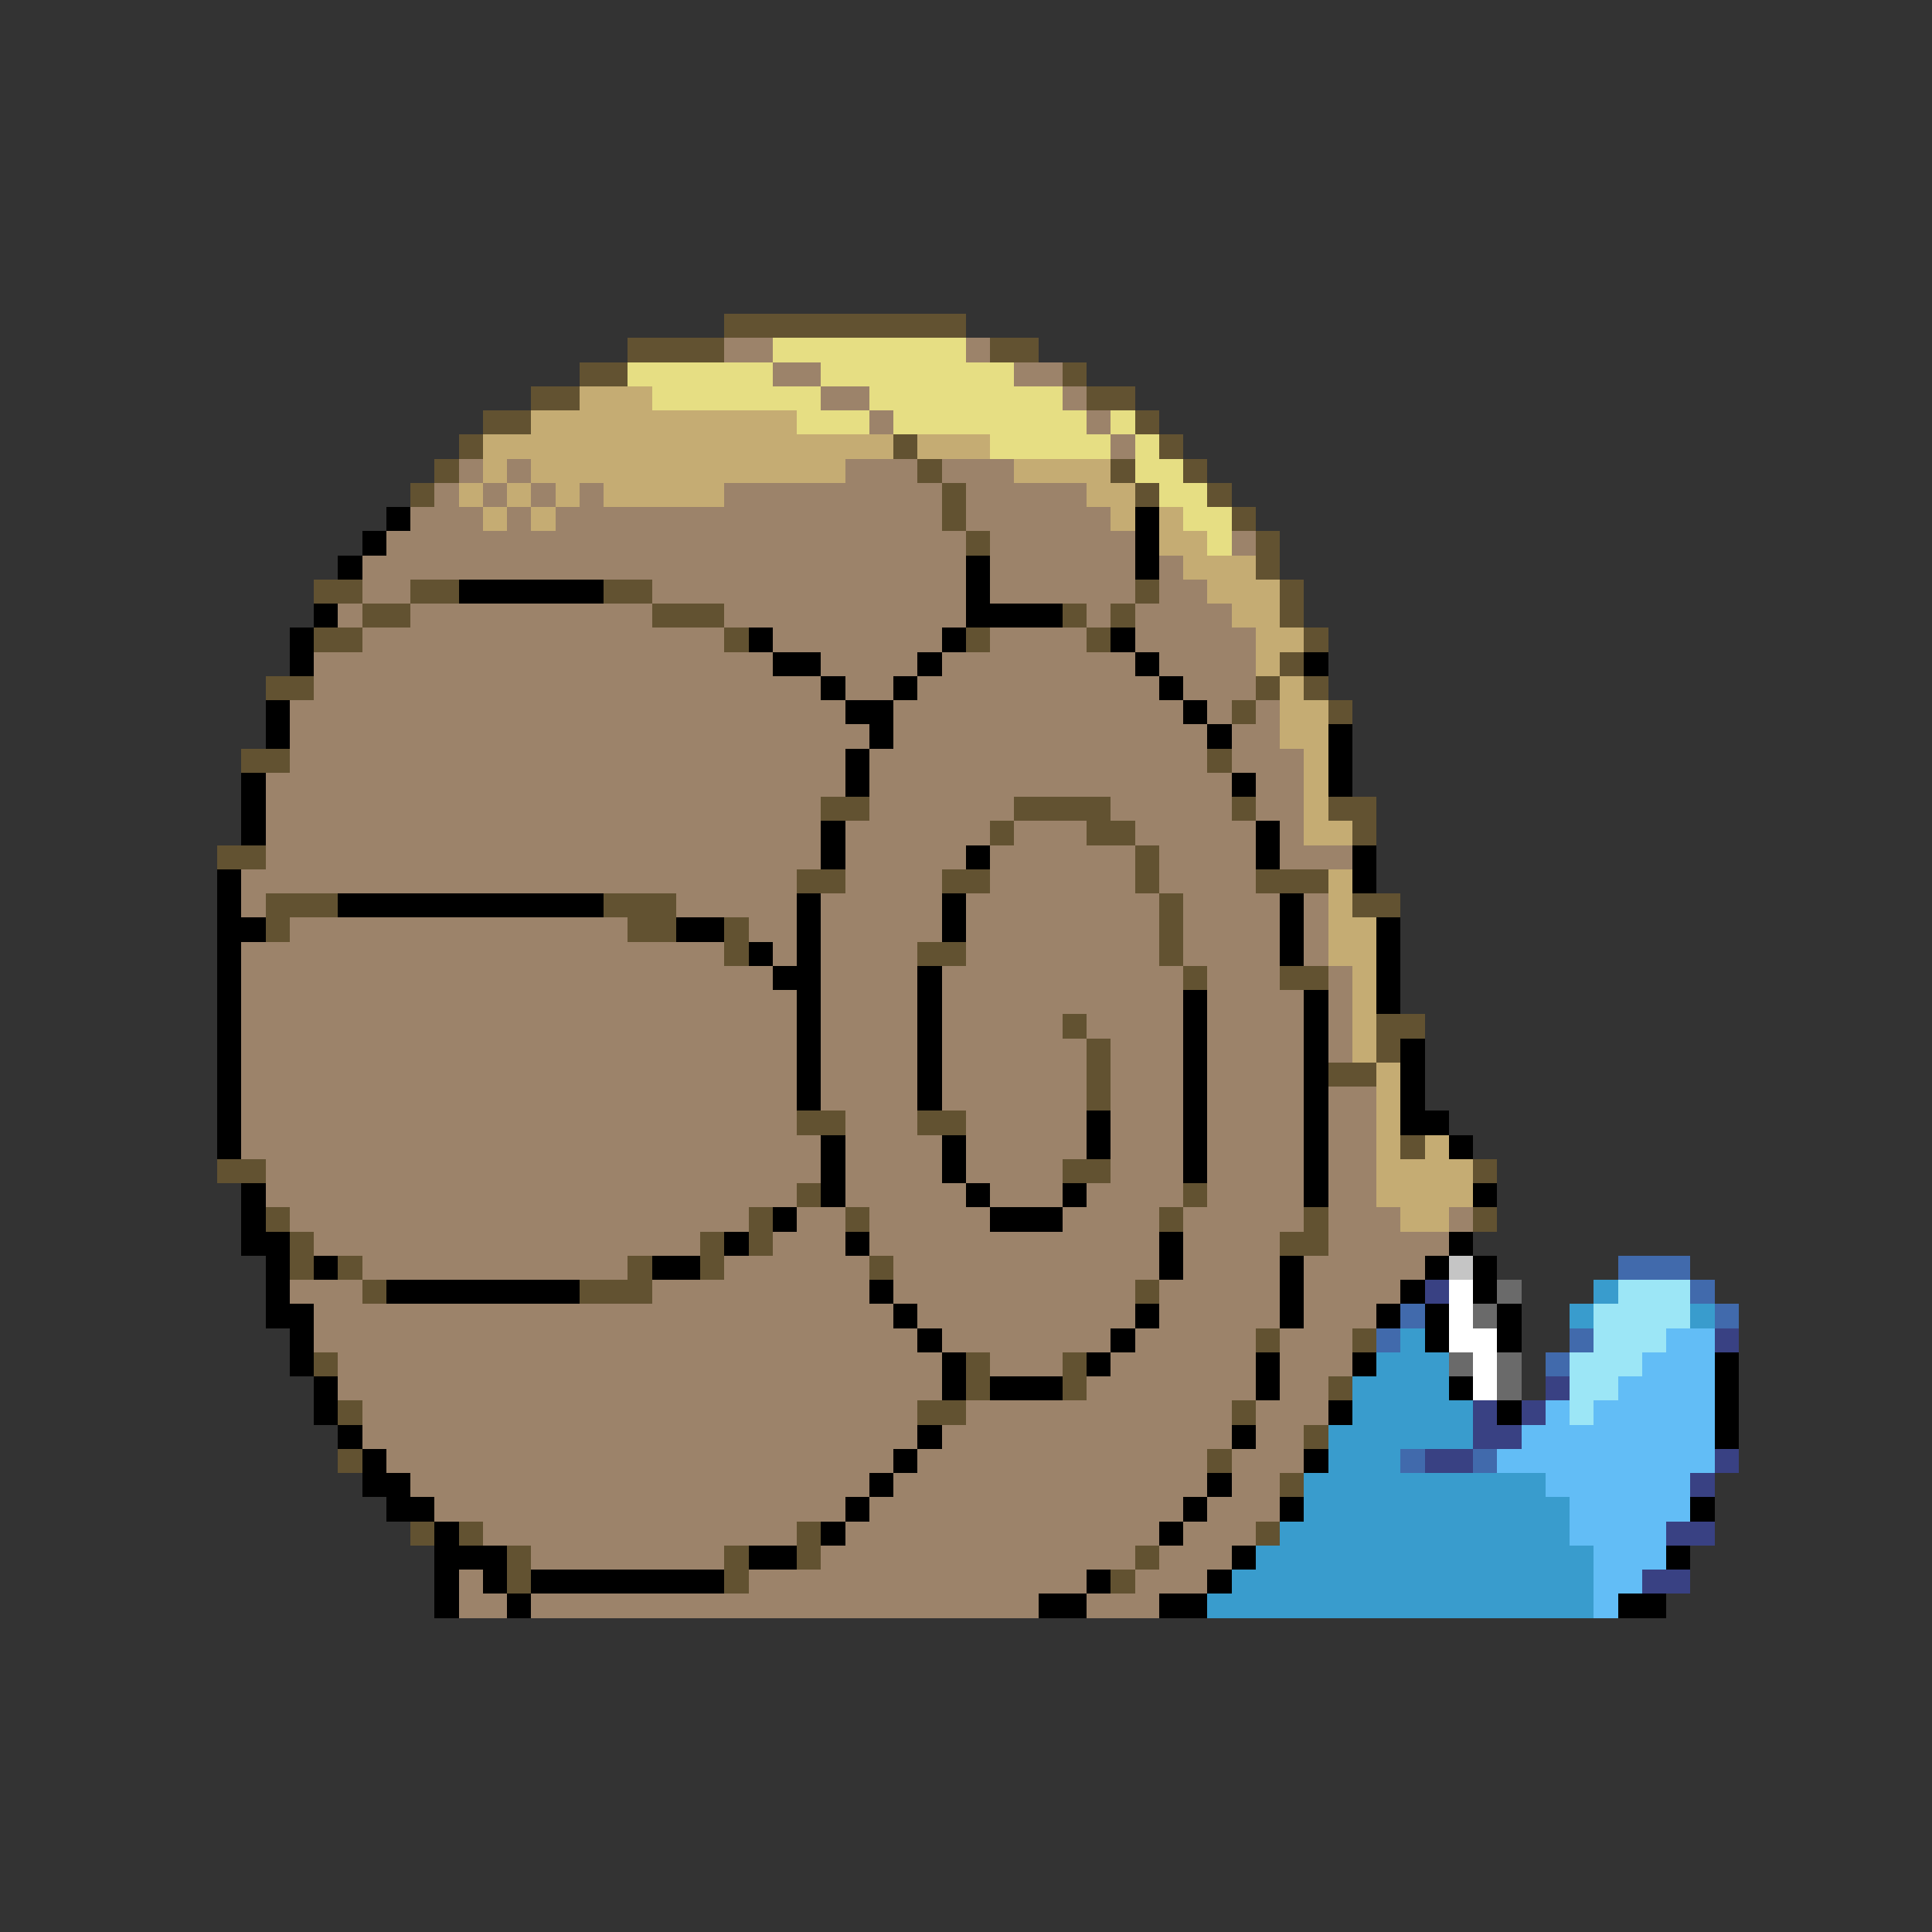 <svg xmlns="http://www.w3.org/2000/svg" viewBox="0 -0.5 80 80" shape-rendering="crispEdges">
<rect x="0" y="-0.5" width="80" height="80" fill="#333333" stroke="none"/>
<path stroke="#625231" d="M30 13h10M26 14h4M41 14h2M24 15h2M44 15h1M22 16h2M45 16h2M20 17h2M47 17h1M19 18h1M37 18h1M48 18h1M18 19h1M38 19h1M46 19h1M49 19h1M17 20h1M39 20h1M47 20h1M50 20h1M39 21h1M51 21h1M40 22h1M52 22h1M52 23h1M13 24h2M17 24h2M25 24h2M47 24h1M53 24h1M15 25h2M27 25h3M44 25h1M46 25h1M53 25h1M13 26h2M30 26h1M40 26h1M45 26h1M54 26h1M53 27h1M11 28h2M52 28h1M54 28h1M51 29h1M55 29h1M10 31h2M50 31h1M34 33h2M42 33h4M51 33h1M55 33h2M41 34h1M45 34h2M56 34h1M9 35h2M47 35h1M33 36h2M39 36h2M47 36h1M52 36h3M11 37h3M25 37h3M48 37h1M56 37h2M11 38h1M26 38h2M30 38h1M48 38h1M30 39h1M38 39h2M48 39h1M49 40h1M53 40h2M44 42h1M57 42h2M45 43h1M57 43h1M45 44h1M55 44h2M45 45h1M33 46h2M38 46h2M58 47h1M9 48h2M44 48h2M61 48h1M33 49h1M49 49h1M11 50h1M31 50h1M35 50h1M48 50h1M54 50h1M61 50h1M12 51h1M29 51h1M31 51h1M53 51h2M12 52h1M14 52h1M26 52h1M29 52h1M36 52h1M15 53h1M24 53h3M47 53h1M52 55h1M56 55h1M13 56h1M40 56h1M44 56h1M40 57h1M44 57h1M55 57h1M14 58h1M38 58h2M51 58h1M54 59h1M14 60h1M50 60h1M53 61h1M17 63h1M19 63h1M33 63h1M52 63h1M21 64h1M30 64h1M33 64h1M47 64h1M21 65h1M30 65h1M46 65h1" />
<path stroke="#9c836a" d="M30 14h2M40 14h1M32 15h2M42 15h2M34 16h2M44 16h1M36 17h1M45 17h1M46 18h1M19 19h1M21 19h1M35 19h3M39 19h3M18 20h1M20 20h1M22 20h1M24 20h1M30 20h9M40 20h5M17 21h3M21 21h1M23 21h16M40 21h6M16 22h24M41 22h6M51 22h1M15 23h25M41 23h6M48 23h1M15 24h2M27 24h13M41 24h6M48 24h2M14 25h1M17 25h10M30 25h10M45 25h1M47 25h4M15 26h15M32 26h7M41 26h4M47 26h5M13 27h19M34 27h4M39 27h8M48 27h4M13 28h21M35 28h2M38 28h10M49 28h3M12 29h23M37 29h12M50 29h1M52 29h1M12 30h24M37 30h13M51 30h2M12 31h23M36 31h14M51 31h3M11 32h24M36 32h15M52 32h2M11 33h23M36 33h6M46 33h5M52 33h2M11 34h23M35 34h6M42 34h3M47 34h5M53 34h1M11 35h23M35 35h5M41 35h6M48 35h4M53 35h3M10 36h23M35 36h4M41 36h6M48 36h4M10 37h1M28 37h5M34 37h5M40 37h8M49 37h4M54 37h1M12 38h14M31 38h2M34 38h5M40 38h8M49 38h4M54 38h1M10 39h20M32 39h1M34 39h4M40 39h8M49 39h4M54 39h1M10 40h22M34 40h4M39 40h10M50 40h3M55 40h1M10 41h23M34 41h4M39 41h10M50 41h4M55 41h1M10 42h23M34 42h4M39 42h5M45 42h4M50 42h4M55 42h1M10 43h23M34 43h4M39 43h6M46 43h3M50 43h4M55 43h1M10 44h23M34 44h4M39 44h6M46 44h3M50 44h4M10 45h23M34 45h4M39 45h6M46 45h3M50 45h4M55 45h2M10 46h23M35 46h3M40 46h5M46 46h3M50 46h4M55 46h2M10 47h24M35 47h4M40 47h5M46 47h3M50 47h4M55 47h2M11 48h23M35 48h4M40 48h4M46 48h3M50 48h4M55 48h2M11 49h22M35 49h5M41 49h3M45 49h4M50 49h4M55 49h2M12 50h19M33 50h2M36 50h5M44 50h4M49 50h5M55 50h3M60 50h1M13 51h16M32 51h3M36 51h12M49 51h4M55 51h5M15 52h11M30 52h6M37 52h11M49 52h4M54 52h5M12 53h3M27 53h9M37 53h10M48 53h5M54 53h4M13 54h24M38 54h9M48 54h5M54 54h3M13 55h25M39 55h7M47 55h5M53 55h3M14 56h25M41 56h3M46 56h6M53 56h3M14 57h25M45 57h7M53 57h2M15 58h23M40 58h11M52 58h3M15 59h23M39 59h12M52 59h2M16 60h21M38 60h12M51 60h3M17 61h19M37 61h13M51 61h2M18 62h17M36 62h13M50 62h3M20 63h13M35 63h13M49 63h3M22 64h8M34 64h13M48 64h3M19 65h1M31 65h14M47 65h3M19 66h2M22 66h21M45 66h3" />
<path stroke="#e6de83" d="M32 14h8M26 15h6M34 15h8M27 16h7M36 16h8M33 17h3M37 17h8M46 17h1M41 18h5M47 18h1M47 19h2M48 20h2M49 21h2M50 22h1" />
<path stroke="#c5ac73" d="M24 16h3M22 17h11M20 18h17M38 18h3M20 19h1M22 19h13M42 19h4M19 20h1M21 20h1M23 20h1M25 20h5M45 20h2M20 21h1M22 21h1M46 21h1M48 21h1M48 22h2M49 23h3M50 24h3M51 25h2M52 26h2M52 27h1M53 28h1M53 29h2M53 30h2M54 31h1M54 32h1M54 33h1M54 34h2M55 36h1M55 37h1M55 38h2M55 39h2M56 40h1M56 41h1M56 42h1M56 43h1M57 44h1M57 45h1M57 46h1M57 47h1M59 47h1M57 48h4M57 49h4M58 50h2" />
<path stroke="#000000" d="M16 21h1M47 21h1M15 22h1M47 22h1M14 23h1M40 23h1M47 23h1M19 24h6M40 24h1M13 25h1M40 25h4M12 26h1M31 26h1M39 26h1M46 26h1M12 27h1M32 27h2M38 27h1M47 27h1M54 27h1M34 28h1M37 28h1M48 28h1M11 29h1M35 29h2M49 29h1M11 30h1M36 30h1M50 30h1M55 30h1M35 31h1M55 31h1M10 32h1M35 32h1M51 32h1M55 32h1M10 33h1M10 34h1M34 34h1M52 34h1M34 35h1M40 35h1M52 35h1M56 35h1M9 36h1M56 36h1M9 37h1M14 37h11M33 37h1M39 37h1M53 37h1M9 38h2M28 38h2M33 38h1M39 38h1M53 38h1M57 38h1M9 39h1M31 39h1M33 39h1M53 39h1M57 39h1M9 40h1M32 40h2M38 40h1M57 40h1M9 41h1M33 41h1M38 41h1M49 41h1M54 41h1M57 41h1M9 42h1M33 42h1M38 42h1M49 42h1M54 42h1M9 43h1M33 43h1M38 43h1M49 43h1M54 43h1M58 43h1M9 44h1M33 44h1M38 44h1M49 44h1M54 44h1M58 44h1M9 45h1M33 45h1M38 45h1M49 45h1M54 45h1M58 45h1M9 46h1M45 46h1M49 46h1M54 46h1M58 46h2M9 47h1M34 47h1M39 47h1M45 47h1M49 47h1M54 47h1M60 47h1M34 48h1M39 48h1M49 48h1M54 48h1M10 49h1M34 49h1M40 49h1M44 49h1M54 49h1M61 49h1M10 50h1M32 50h1M41 50h3M10 51h2M30 51h1M35 51h1M48 51h1M60 51h1M11 52h1M13 52h1M27 52h2M48 52h1M53 52h1M59 52h1M61 52h1M11 53h1M16 53h8M36 53h1M53 53h1M58 53h1M61 53h1M11 54h2M37 54h1M47 54h1M53 54h1M57 54h1M59 54h1M62 54h1M12 55h1M38 55h1M46 55h1M59 55h1M62 55h1M12 56h1M39 56h1M45 56h1M52 56h1M56 56h1M71 56h1M13 57h1M39 57h1M41 57h3M52 57h1M60 57h1M71 57h1M13 58h1M55 58h1M62 58h1M71 58h1M14 59h1M38 59h1M51 59h1M71 59h1M15 60h1M37 60h1M54 60h1M15 61h2M36 61h1M50 61h1M16 62h2M35 62h1M49 62h1M53 62h1M70 62h1M18 63h1M34 63h1M48 63h1M18 64h3M31 64h2M51 64h1M69 64h1M18 65h1M20 65h1M22 65h8M45 65h1M50 65h1M18 66h1M21 66h1M43 66h2M48 66h2M67 66h2" />
<path stroke="#c5c5c5" d="M60 52h1" />
<path stroke="#416aac" d="M67 52h3M70 53h1M58 54h1M71 54h1M57 55h1M65 55h1M64 56h1M58 60h1M61 60h1" />
<path stroke="#394183" d="M59 53h1M71 55h1M64 57h1M61 58h1M63 58h1M61 59h2M59 60h2M71 60h1M70 61h1M69 63h2M68 65h2" />
<path stroke="#ffffff" d="M60 53h1M60 54h1M60 55h2M61 56h1M61 57h1" />
<path stroke="#6a6a6a" d="M62 53h1M61 54h1M60 56h1M62 56h1M62 57h1" />
<path stroke="#399ccd" d="M66 53h1M65 54h1M70 54h1M58 55h1M57 56h3M56 57h4M56 58h5M55 59h6M55 60h3M54 61h10M54 62h11M53 63h12M52 64h14M51 65h15M50 66h16" />
<path stroke="#9ce6f6" d="M67 53h3M66 54h4M66 55h3M65 56h3M65 57h2M65 58h1" />
<path stroke="#62bdf6" d="M69 55h2M68 56h3M67 57h4M64 58h1M66 58h5M63 59h8M62 60h9M64 61h6M65 62h5M65 63h4M66 64h3M66 65h2M66 66h1" />
</svg>
